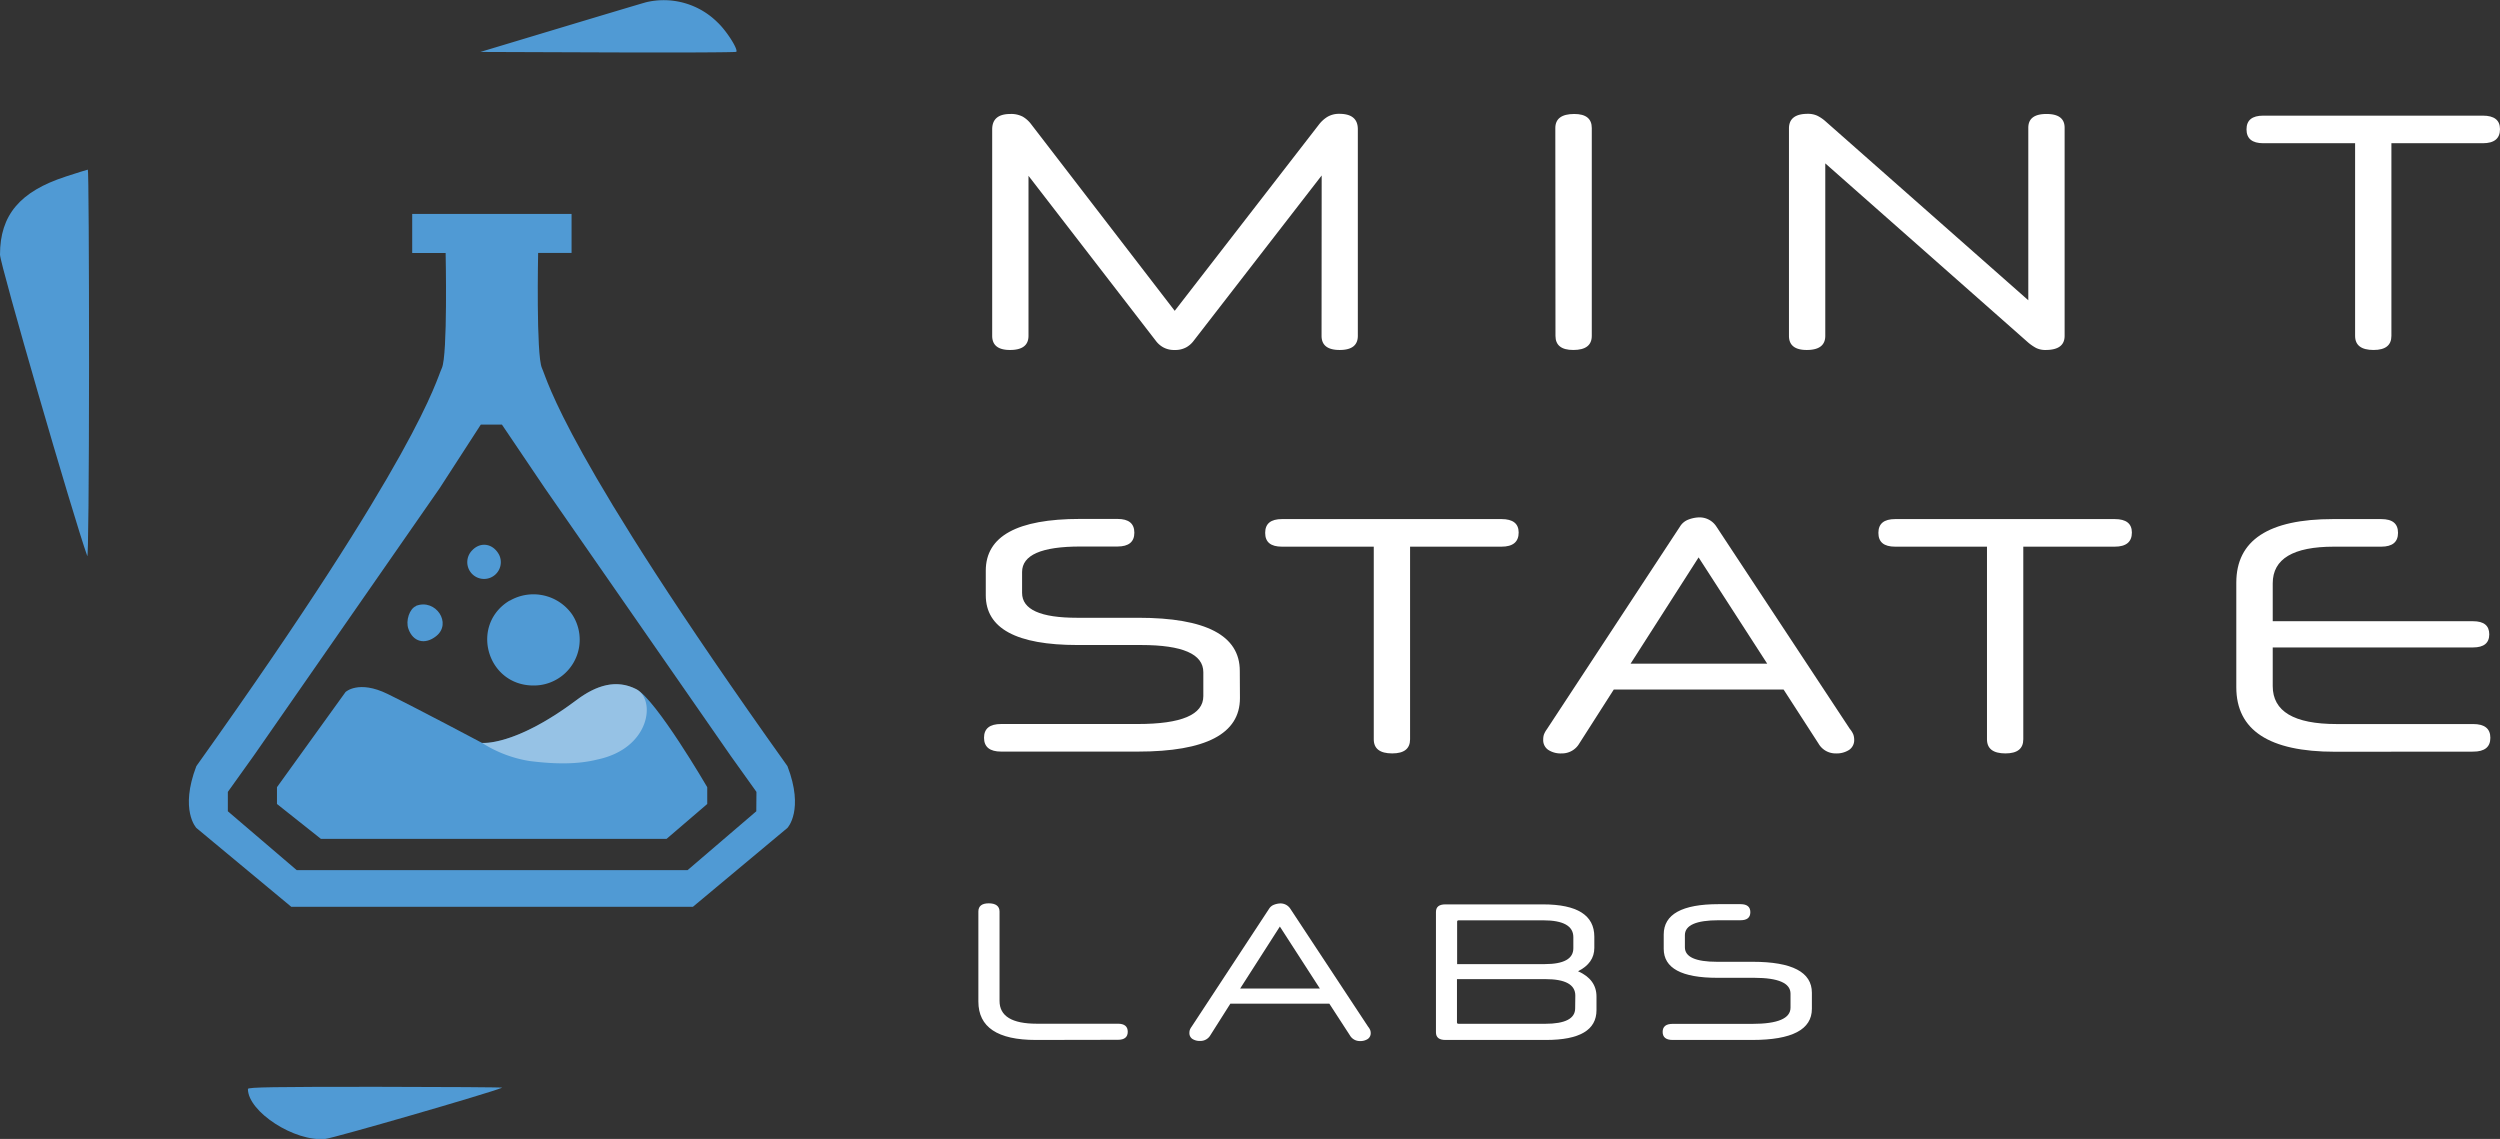 <svg xmlns="http://www.w3.org/2000/svg" viewBox="0 0 658.9 300.18"><rect x="0" y="0" width="658.9" height="300.18" fill="#333333" stroke="none"/><defs><style>.cls-1,.cls-4{fill:#fff;}.cls-2,.cls-3{fill:#509ad4;}.cls-2{fill-rule:evenodd;}.cls-4{opacity:0.4;}</style></defs><g id="Layer_2" data-name="Layer 2"><g id="Layer_1-2" data-name="Layer 1"><path class="cls-1" d="M348.34,46.25l-33.76,43.6a6.28,6.28,0,0,1-1.91,1.68,6,6,0,0,1-3.06.71,5.91,5.91,0,0,1-3.05-.71,6.17,6.17,0,0,1-1.91-1.68L271.07,46.34V88.52q0,3.72-4.87,3.72-4.69,0-4.7-3.72V34.11q0-4.07,4.79-4.07a6.58,6.58,0,0,1,3.27.71,7.54,7.54,0,0,1,2.22,2l37.83,49.17,38-49.08a8.49,8.49,0,0,1,2.17-2A6,6,0,0,1,353,30q4.88,0,4.87,4.07V88.52q0,3.72-4.78,3.72t-4.78-3.72Z"/><path class="cls-1" d="M409.92,33.76q0-3.72,5-3.72,4.61,0,4.61,3.72V88.52q0,3.72-4.88,3.72-4.69,0-4.69-3.72Z"/><path class="cls-1" d="M476.46,30a5.84,5.84,0,0,1,2.48.49A9.7,9.7,0,0,1,481.16,32l53.42,47.14V33.67q0-3.63,4.79-3.63t4.78,3.63V88.52q0,3.72-5,3.72a5.46,5.46,0,0,1-2.52-.53,12.1,12.1,0,0,1-2.17-1.51L481.07,43.06V88.52q0,3.72-4.88,3.72-4.69,0-4.69-3.72V33.85Q471.5,30,476.46,30Z"/><path class="cls-1" d="M620.71,37.75H596.52q-4.42,0-4.43-3.64t4.43-3.63h57.86q4.51,0,4.52,3.55,0,3.72-4.52,3.72h-24.1V88.52q0,3.72-4.7,3.72-4.87,0-4.87-3.72Z"/><path class="cls-1" d="M326.8,184q0,14.09-26.93,14.09h-36q-4.51,0-4.52-3.64t4.52-3.63h36q17.28,0,17.28-7.35v-6.3q0-7.17-16.4-7.17H284q-24.19,0-24.19-13.12v-6.47q0-13.63,24.81-13.64h9.92q4.43,0,4.43,3.63t-4.43,3.64h-9.83q-15.33,0-15.33,6.73v5.49q0,6.57,14.53,6.56H300q26.76,0,26.76,14Z"/><path class="cls-1" d="M362.07,144.08H337.88c-3,0-4.43-1.21-4.43-3.64s1.47-3.63,4.43-3.63h57.86q4.51,0,4.52,3.54c0,2.48-1.51,3.73-4.52,3.73h-24.1v50.77q0,3.72-4.7,3.72-4.87,0-4.87-3.72Z"/><path class="cls-1" d="M470.08,181.73H425.33L416.21,196a5.26,5.26,0,0,1-4.61,2.57,6,6,0,0,1-3.54-.93,3.08,3.08,0,0,1-1.33-2.7,4.33,4.33,0,0,1,.17-1.29,5.92,5.92,0,0,1,.8-1.46l35.09-53.43a4.4,4.4,0,0,1,2.08-1.77,8.48,8.48,0,0,1,2.79-.62,5.27,5.27,0,0,1,4.7,2.39l35.18,53.34a5.65,5.65,0,0,1,.93,1.51,4.08,4.08,0,0,1,.22,1.33,3.1,3.1,0,0,1-1.33,2.7,6.09,6.09,0,0,1-3.55.93A5.16,5.16,0,0,1,479.3,196Zm-40.32-6.82h36l-18.08-28Z"/><path class="cls-1" d="M523.69,144.08H499.5c-3,0-4.43-1.21-4.43-3.64s1.47-3.63,4.43-3.63h57.86q4.51,0,4.52,3.54c0,2.48-1.51,3.73-4.52,3.73h-24.1v50.77q0,3.72-4.7,3.72-4.87,0-4.87-3.72Z"/><path class="cls-1" d="M615.4,198.13q-26,0-26-17V153.56q0-16.76,25.52-16.75h12.67c3,0,4.43,1.21,4.43,3.63s-1.47,3.64-4.43,3.64H615.13q-16.12,0-16.13,9.65v10h52.81q4.26,0,4.26,3.45t-4.26,3.46H599v10.19q0,10,16.84,10h36c3,0,4.52,1.21,4.52,3.63s-1.5,3.64-4.52,3.64Z"/><path class="cls-1" d="M273,274.09q-15.14,0-15.14-10.12V240.25c0-1.44.92-2.17,2.74-2.17s2.84.73,2.84,2.17v23.56q0,6,9.82,6h21.38c1.72,0,2.59.71,2.59,2.12s-.87,2.12-2.59,2.12Z"/><path class="cls-1" d="M350.36,264.53H324.27L319,272.85a3,3,0,0,1-2.68,1.5,3.57,3.57,0,0,1-2.07-.54,1.81,1.81,0,0,1-.77-1.58,2.57,2.57,0,0,1,.1-.75,3.32,3.32,0,0,1,.46-.85l20.46-31.15a2.56,2.56,0,0,1,1.21-1,5.11,5.11,0,0,1,1.63-.37,3.08,3.08,0,0,1,2.74,1.4l20.51,31.1a3.47,3.47,0,0,1,.54.88,2.19,2.19,0,0,1,.13.77,1.82,1.82,0,0,1-.78,1.58,3.52,3.52,0,0,1-2.06.54,3,3,0,0,1-2.64-1.5Zm-23.5-4h21l-10.54-16.33Z"/><path class="cls-1" d="M420.77,266.24q0,7.85-13.28,7.85H380.94c-1.65,0-2.48-.67-2.48-2V240.36c0-1.35.83-2,2.48-2h25.73q13.53,0,13.53,8.53v2.94q0,4-4.29,6.15c3.24,1.44,4.86,3.67,4.86,6.66ZM414.67,247q0-4.44-7.95-4.44H384.45c-.27,0-.41.12-.41.36V254.1h23.09q7.55,0,7.54-4.19Zm.52,15.4q0-4.35-7.9-4.34H384v11.41c0,.24.14.36.41.36h22.84q7.9,0,7.9-4.08Z"/><path class="cls-1" d="M477.54,265.88q0,8.21-15.7,8.21h-21c-1.75,0-2.63-.71-2.63-2.12s.88-2.12,2.63-2.12h21q10.07,0,10.07-4.28V261.9q0-4.18-9.56-4.19h-9.76q-14.1,0-14.1-7.64V246.3q0-8,14.46-8h5.79c1.72,0,2.58.71,2.58,2.12s-.86,2.12-2.58,2.12H453q-8.92,0-8.93,3.92v3.21q0,3.82,8.47,3.82h9.4q15.6,0,15.6,8.16Z"/><path class="cls-2" d="M170.08.65c-1.19.33-11.46,3.4-22.82,6.82L126.6,13.69l33.59.12c18.47.07,33.71,0,33.86-.15.58-.59-2.57-5.57-5-7.82a20.09,20.09,0,0,0-19-5.19"/><path class="cls-3" d="M207.54,201.92C148.63,119.31,144.38,100.39,142.83,97s-1-30.34-1-30.34h8.81V56.38h-42v10.3h8.81s.58,27-1,30.34-5.78,22.29-64.7,104.9c-4.44,11.61,0,16.29,0,16.29L76.77,239H182.62l24.92-20.8S212,213.53,207.54,201.92Zm-8.21,11.9-18.12,15.52h-103L60.05,213.82v-5.11l6.84-9.56,49-70.5,10.83-16.74h5.57l11.3,16.74,48.95,70.5,6.83,9.56Z"/><path class="cls-3" d="M167.66,181.62c-5.22-2.63-10.44-1.06-15.7,2.88-16.32,12.25-24.91,11.3-24.91,11.3s-17.21-9.14-24.89-12.9-11.09-.51-11.09-.51L73,207.47v4.43l11.59,9.2h91.08l10.73-9.2v-4.43S172.88,184.25,167.66,181.62Z"/><path class="cls-4" d="M167.66,181.62c-5.22-2.63-10.44-1.06-15.7,2.88-16.32,12.25-24.91,11.3-24.91,11.3a32.83,32.83,0,0,0,12.5,4.77c6.68.85,12.7.92,17.93-.4C171.52,197.2,172.88,184.25,167.66,181.62Z"/><path class="cls-2" d="M124.43,145.06a4.42,4.42,0,1,0,7.13,1.19c-1.57-3-4.88-3.58-7.13-1.19"/><path class="cls-2" d="M134.33,158.28c-10.57,6.34-6.07,22.39,6.28,22.39A12.08,12.08,0,0,0,150.83,162a12.45,12.45,0,0,0-16.5-3.67"/><path class="cls-2" d="M109.64,159.74c-1.7.69-2.77,3.86-2,6,1.19,3.43,4.34,4.27,7.29,1.94,4.31-3.38-.11-10-5.28-8"/><path class="cls-2" d="M17.29,46.55C5.26,50.46,0,56.69,0,67.12c0,2.49,19.32,69.14,23,79.42.26.72.45-19.09.47-50.33,0-28.35-.13-51.52-.32-51.5s-2.85.85-5.89,1.84"/><path class="cls-2" d="M65.34,287c0,6,12.32,14,20.42,13.17,2.11-.2,43-12,46.6-13.5.27-.11-14.71-.21-33.27-.23-26.7,0-33.75.09-33.75.56"/></g></g></svg>
